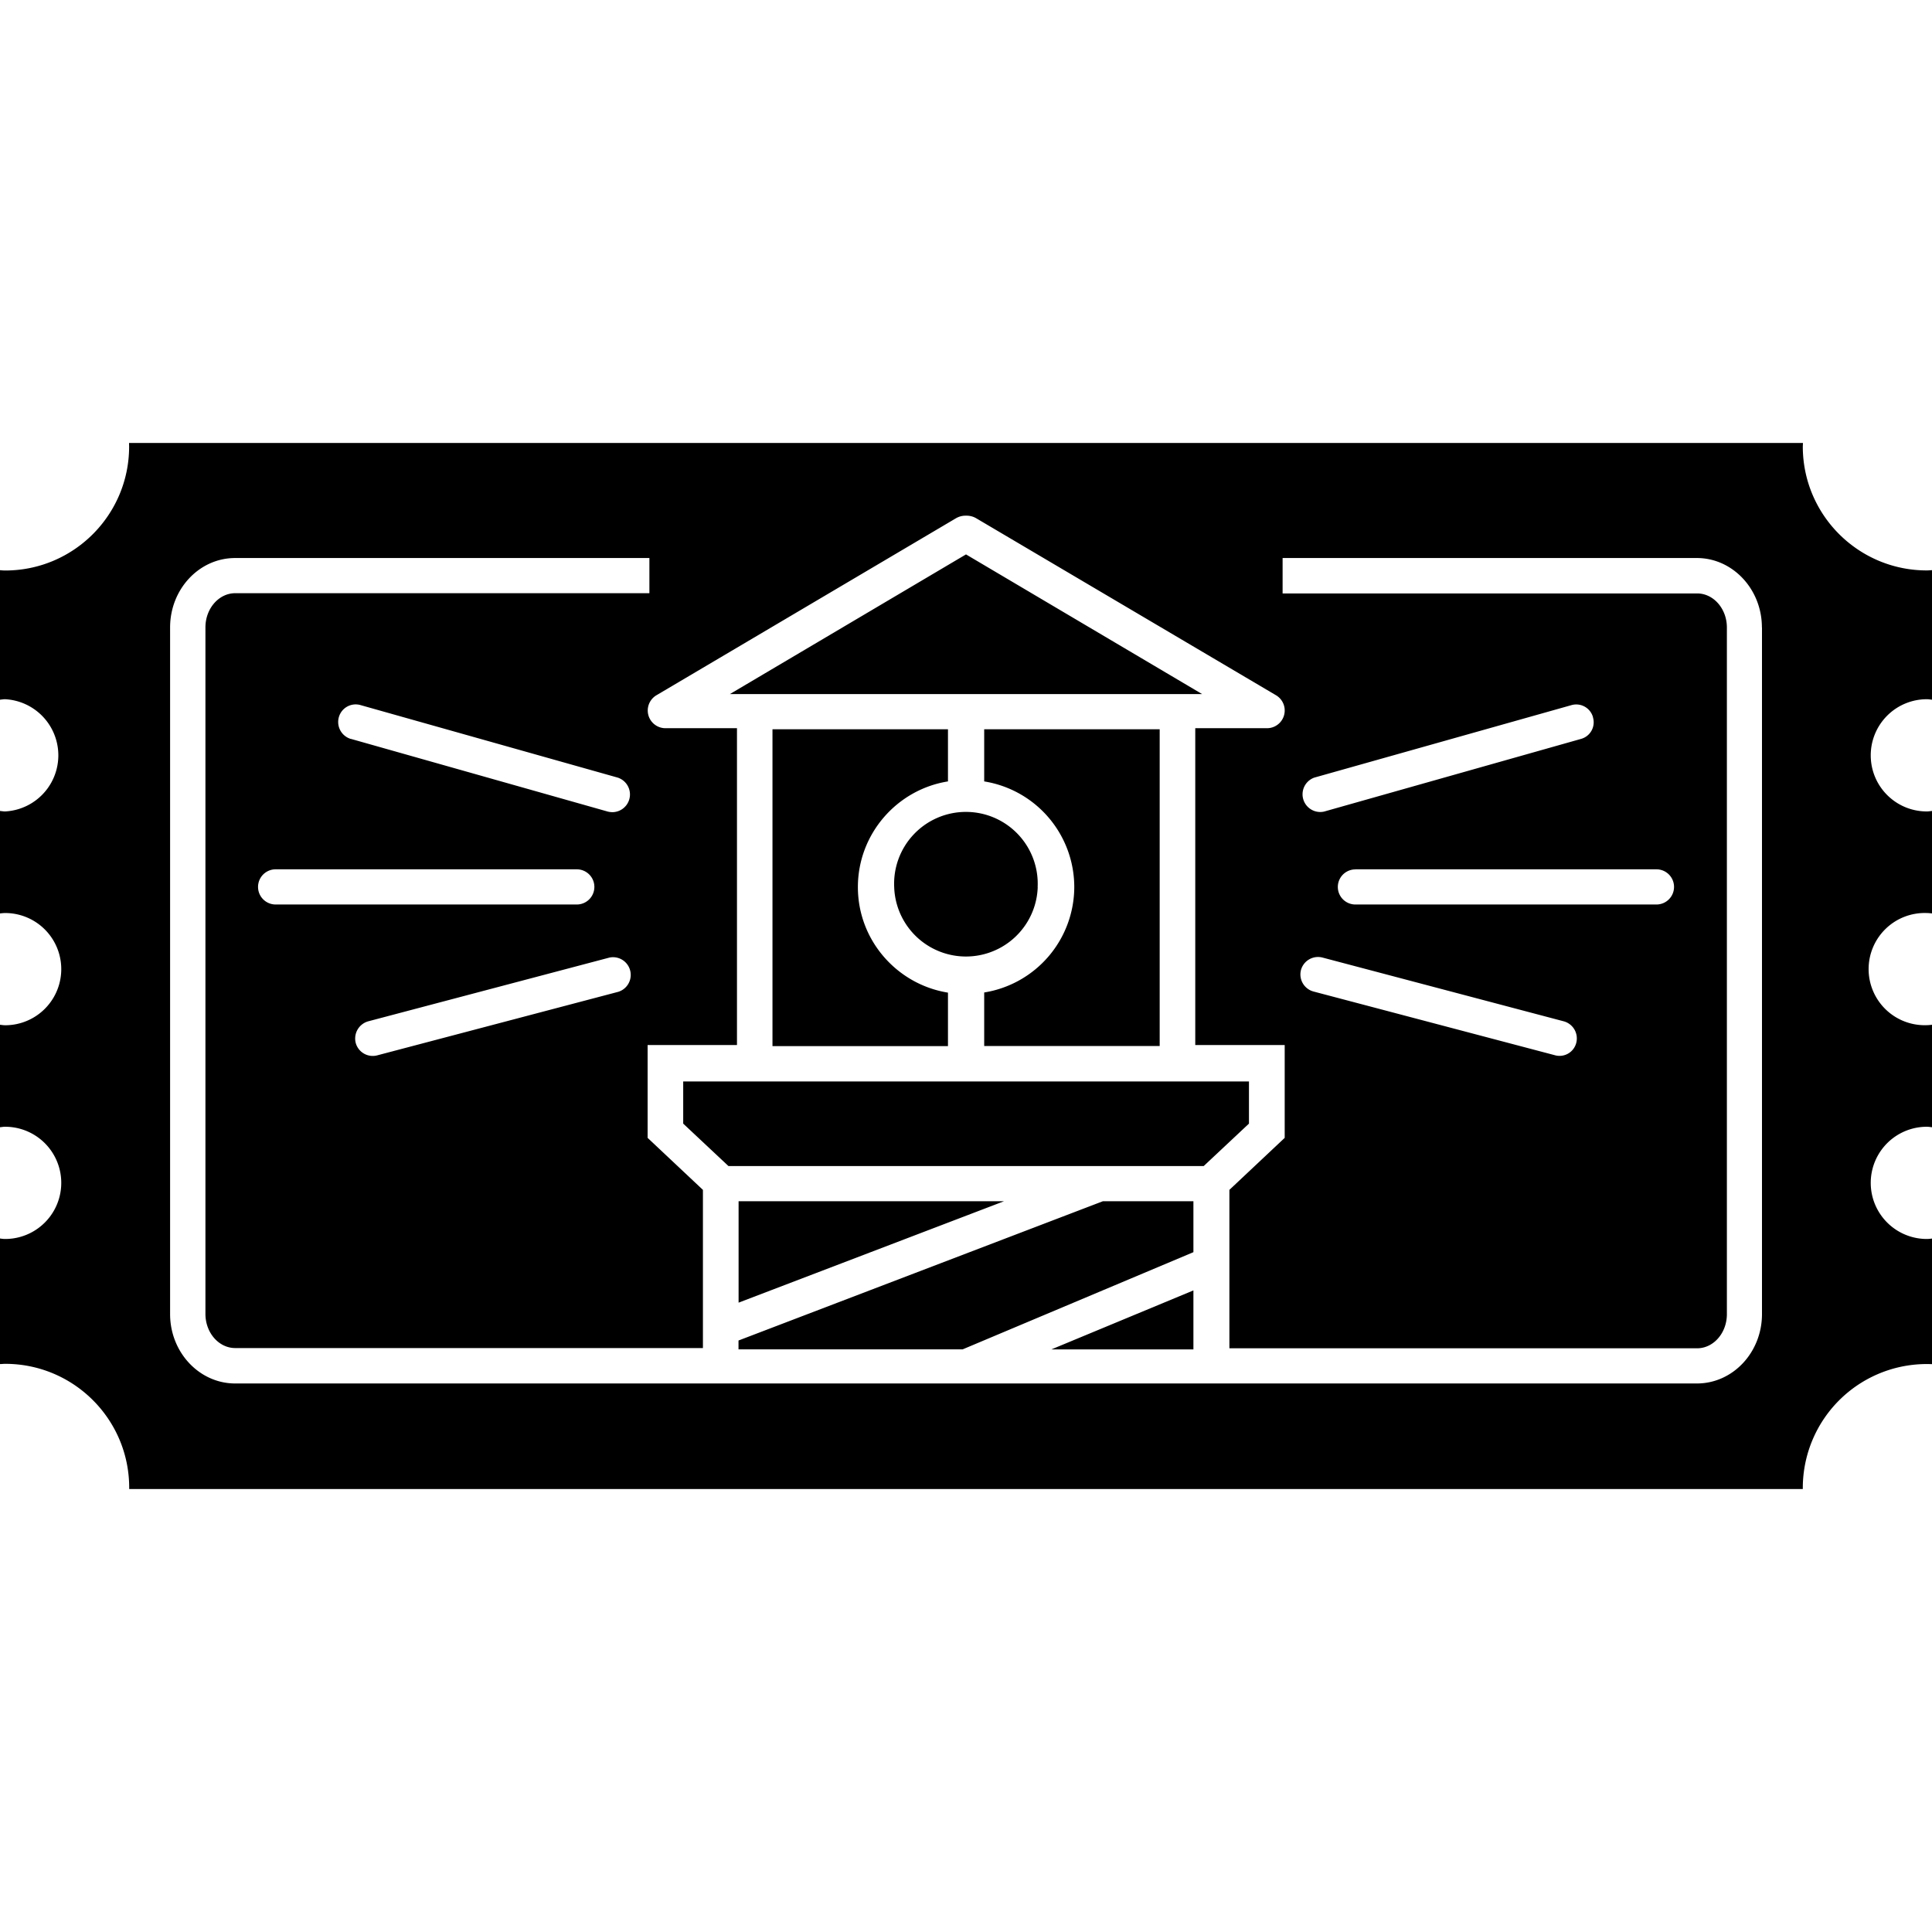 <svg role="img" viewBox="0 0 24 24" xmlns="http://www.w3.org/2000/svg"><title>FareHarbor</title><path d="m13.06 16.763 1.765-.733v.733H13.06zm-.17-5.743a.892.892 0 1 0-1.782 0 .892.892 0 0 0 1.783 0zm-.886-2.398h2.929L12 6.887 9.067 8.622h2.937zm-2.83 8.03v.11h2.785l2.866-1.207v-.633h-1.124l-4.526 1.73zm2.602-6.945v-.648h-2.18v3.936h2.18v-.664c-.633-.102-1.119-.65-1.119-1.311s.486-1.212 1.119-1.313zm-2.601 6.475 3.298-1.26H9.175v1.26zm6.34-2.748H8.487v.524l.562.527h5.904l.562-.527v-.524zm-1.11-4.375h-2.179v.648a1.33 1.33 0 0 1 1.119 1.31 1.33 1.33 0 0 1-1.119 1.312v.665h2.18V9.059zm8.834.324c0 .384.31.697.697.697.023 0 .043-.004.064-.006v1.273c-.02-.002-.041-.005-.064-.005a.697.697 0 1 0 0 1.393c.023 0 .043-.003.064-.005v1.273c-.02-.002-.041-.006-.064-.006a.696.696 0 1 0 0 1.394c.023 0 .043-.003.064-.005v1.56a1.54 1.54 0 0 0-1.605 1.537v.014H1.605v-.015c0-.851-.69-1.54-1.541-1.54-.023 0-.043.003-.064.003v-1.56c.02.003.041.006.064.006a.697.697 0 1 0 0-1.394c-.023 0-.043.004-.064.006V12.73c.02.002.041.006.064.006a.697.697 0 1 0 0-1.394c-.023 0-.043.003-.064.005v-1.273c.02.002.041.006.064.006a.698.698 0 0 0 0-1.394c-.023 0-.043.004-.064.006V7.083c.02.002.043.004.064.004.851 0 1.54-.69 1.54-1.54l-.001-.044h20.794l-.002.043c0 .851.69 1.54 1.541 1.54.023 0 .043-.003.064-.003v1.609c-.02-.002-.041-.006-.064-.006a.697.697 0 0 0-.697.697zm-1.352-1.588c0-.477-.364-.863-.808-.863h-5.146v.44h5.15c.203 0 .369.19.369.423v8.53c0 .234-.166.424-.37.424h-5.81v-1.968l.687-.646v-1.153h-1.111V9.046h.89a.22.22 0 0 0 .112-.41L12.13 6.44a.234.234 0 0 0-.12-.034h-.018a.234.234 0 0 0-.12.034L8.154 8.637a.22.22 0 0 0 .111.409h.89v3.936h-1.11v1.153l.687.646v1.965h-5.81c-.204 0-.37-.19-.37-.424V7.793c0-.233.166-.424.37-.424h5.145v-.437H2.921c-.446 0-.808.386-.808.863v8.529c0 .476.364.862.808.862H21.08c.446 0 .808-.386.808-.862V7.795zM3.424 10.799a.218.218 0 0 0 0 .437h3.741a.218.218 0 0 0 0-.437h-3.74zm.936-1.62 3.191.903c.02.005.042.007.06.007a.22.22 0 0 0 .06-.43l-3.192-.9a.217.217 0 0 0-.27.151.22.22 0 0 0 .151.27zm.059 3.777a.219.219 0 0 0 .267.154l2.997-.79a.22.22 0 0 0-.111-.425l-2.997.792a.222.222 0 0 0-.156.269zm15.37-4.046a.216.216 0 0 0-.27-.15l-3.193.9a.22.22 0 0 0 .121.422l3.193-.903a.214.214 0 0 0 .148-.269zm-2.952 1.89a.218.218 0 0 0 0 .436h3.74a.218.218 0 0 0 0-.437h-3.74zm-.676 1.25a.22.22 0 0 0 .156.267l2.997.791a.214.214 0 0 0 .267-.154.22.22 0 0 0-.156-.267l-2.997-.792a.22.22 0 0 0-.267.155z"/></svg>